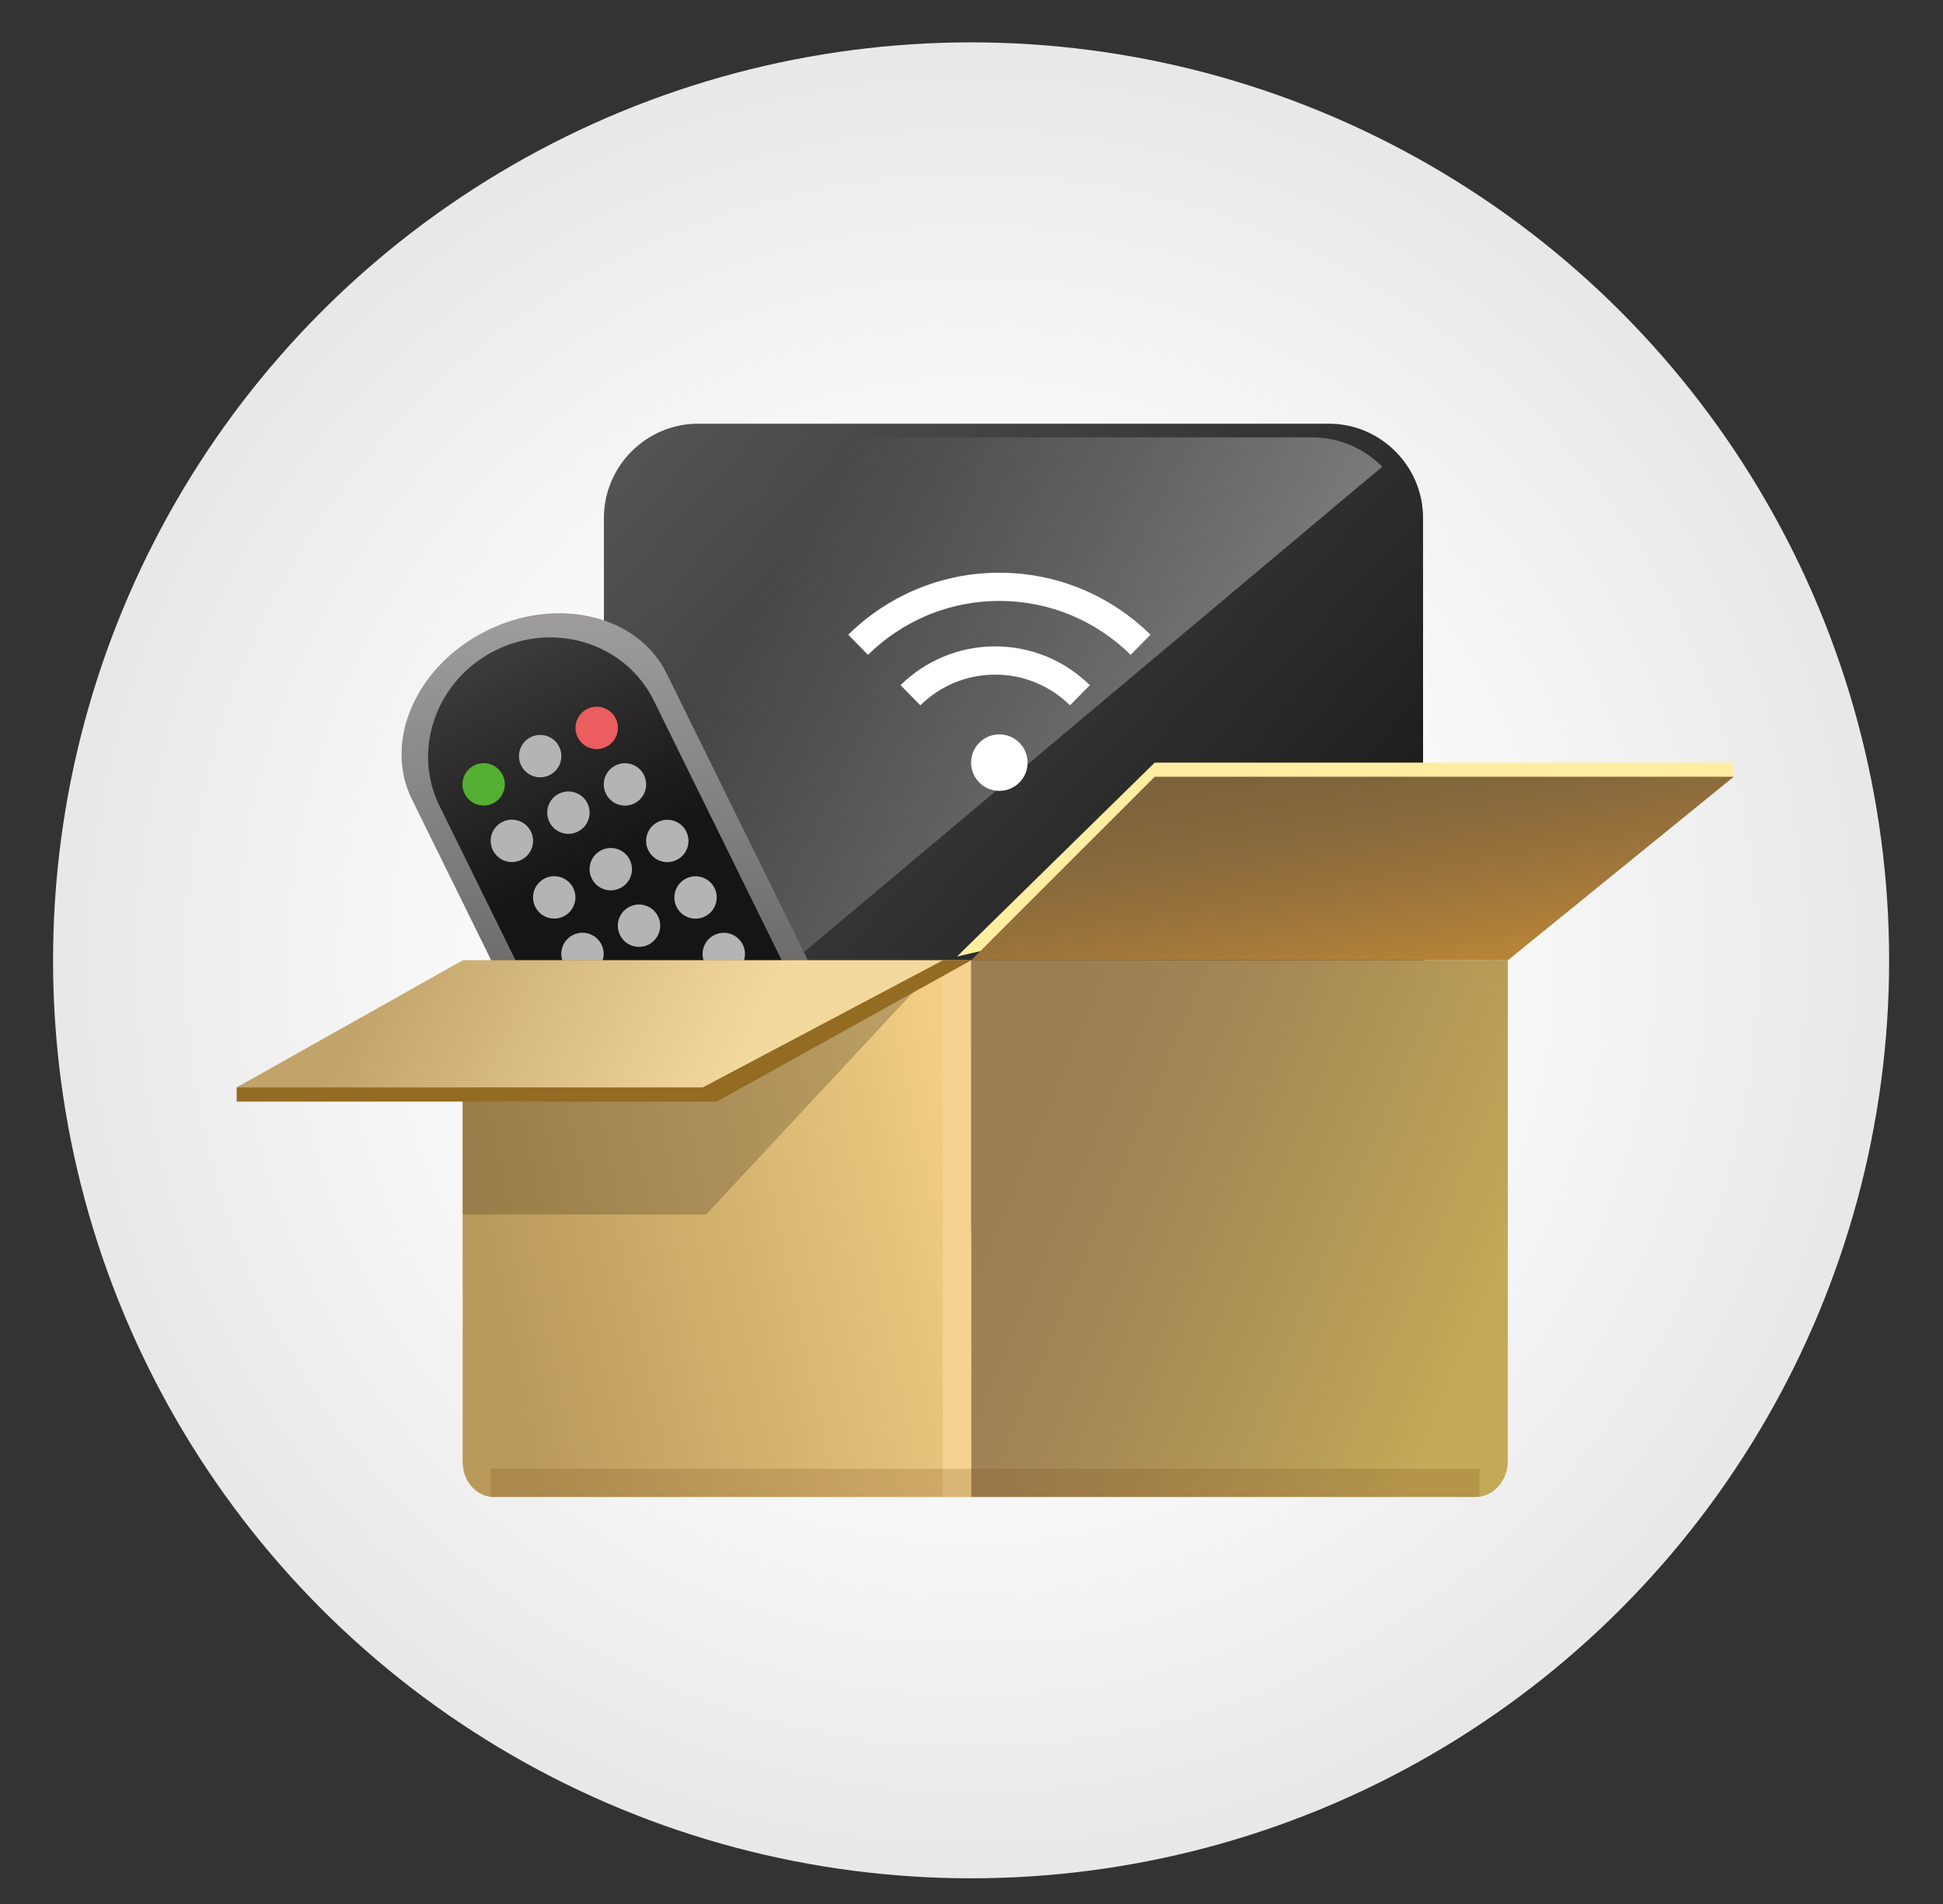 <?xml version="1.0" encoding="utf-8"?>
<!-- Generator: Adobe Illustrator 21.0.2, SVG Export Plug-In . SVG Version: 6.00 Build 0)  -->
<svg version="1.1" id="Слой_1" xmlns="http://www.w3.org/2000/svg" xmlns:xlink="http://www.w3.org/1999/xlink" x="0px" y="0px"
	 viewBox="0 0 137.571 134.832" enable-background="new 0 0 137.571 134.832" xml:space="preserve">
<rect x="0" y="0" width="137.571" height="134.832" fill="#333333" stroke="none"/>
<g>
	
		<radialGradient id="XMLID_2_" cx="91.927" cy="68.055" r="68.453" gradientTransform="matrix(0.95 0 0 0.95 -18.532 3.378)" gradientUnits="userSpaceOnUse">
		<stop  offset="0.382" style="stop-color:#FFFFFF"/>
		<stop  offset="1" style="stop-color:#E9E8E8"/>
	</radialGradient>
	<circle id="XMLID_2999_" fill="url(#XMLID_2_)" cx="68.757" cy="68" r="65"/>
	<g id="XMLID_2994_">
		<linearGradient id="XMLID_3_" gradientUnits="userSpaceOnUse" x1="35.096" y1="25.001" x2="94.717" y2="79.576">
			<stop  offset="0" style="stop-color:#5F5F5F"/>
			<stop  offset="1" style="stop-color:#121212"/>
		</linearGradient>
		<path id="XMLID_2998_" fill="url(#XMLID_3_)" d="M94.081,87.119H49.434c-3.672,0-6.676-3.004-6.676-6.676V36.676
			c0-3.672,3.004-6.676,6.676-6.676h44.647c3.672,0,6.676,3.004,6.676,6.676v43.766C100.757,84.114,97.753,87.119,94.081,87.119z"/>
		<linearGradient id="XMLID_4_" gradientUnits="userSpaceOnUse" x1="82.76" y1="63.012" x2="52.188" y2="44.155">
			<stop  offset="0" style="stop-color:#FFFFFF;stop-opacity:0.4"/>
			<stop  offset="0.995" style="stop-color:#FFFFFF;stop-opacity:0"/>
		</linearGradient>
		<path id="XMLID_2997_" fill="url(#XMLID_4_)" d="M43.757,78.472V37.79c0-3.751,3.12-6.82,6.933-6.82h42.207
			c1.944,0,3.707,0.798,4.969,2.076L43.757,78.472z"/>
		<path id="XMLID_2996_" fill="none" stroke="#FFFFFF" stroke-width="2" stroke-miterlimit="10" d="M80.757,45.654
			c-2.574-2.534-6.103-4.101-10-4.101c-3.897,0-7.426,1.567-10,4.101"/>
		<path id="XMLID_2995_" fill="none" stroke="#FFFFFF" stroke-width="2" stroke-miterlimit="10" d="M76.462,49.23
			c-1.544-1.52-3.662-2.461-6-2.461c-2.338,0-4.456,0.94-6,2.461"/>
	</g>
	<g id="XMLID_2976_">
		
			<linearGradient id="XMLID_5_" gradientUnits="userSpaceOnUse" x1="-97.668" y1="-18.312" x2="-112.771" y2="-56.179" gradientTransform="matrix(0.916 0.327 -0.299 0.925 130.869 132.785)">
			<stop  offset="0" style="stop-color:#504D4D"/>
			<stop  offset="1" style="stop-color:#9E9B9C"/>
		</linearGradient>
		<path id="XMLID_2993_" fill="url(#XMLID_5_)" d="M60.452,74.601c-0.52-1.055-13.211-26.83-13.211-26.83
			c-0.005-0.01-0.012-0.018-0.017-0.028c-0.007-0.015-0.012-0.031-0.019-0.046c-2.039-4.142-7.732-5.51-12.716-3.056
			s-7.37,7.8-5.331,11.942c0.007,0.015,0.017,0.028,0.025,0.043c0.005,0.01,0.007,0.021,0.012,0.031c0,0,12.691,25.775,13.211,26.83
			c4.562,9.265,12.3,14.787,17.284,12.333C64.672,93.366,65.014,83.866,60.452,74.601z"/>
		
			<linearGradient id="XMLID_6_" gradientUnits="userSpaceOnUse" x1="136.985" y1="211.281" x2="136.985" y2="228.438" gradientTransform="matrix(0.874 -0.43 0.442 0.897 -178.126 -84.825)">
			<stop  offset="0" style="stop-color:#3E3B3B"/>
			<stop  offset="1" style="stop-color:#151515"/>
		</linearGradient>
		<path id="XMLID_2992_" fill="url(#XMLID_6_)" d="M59.181,75.785c-0.506-1.027-12.857-26.112-12.857-26.112
			c-0.005-0.01-0.012-0.018-0.016-0.028c-0.007-0.015-0.012-0.03-0.019-0.045c-1.985-4.031-6.989-5.627-11.178-3.564
			c-4.189,2.062-5.976,7.002-3.991,11.033c0.007,0.015,0.016,0.028,0.024,0.042c0.005,0.01,0.007,0.02,0.012,0.03
			c0,0,12.351,25.085,12.857,26.112c4.44,9.017,11.435,14.655,15.623,12.592C63.824,93.783,63.62,84.802,59.181,75.785z"/>
		
			<ellipse id="XMLID_2991_" transform="matrix(0.91 -0.415 0.415 0.91 -21.443 20.442)" fill="#B4B4B4" cx="36.257" cy="59.5" rx="1.5" ry="1.5"/>
		
			<ellipse id="XMLID_2990_" transform="matrix(0.91 -0.415 0.415 0.91 -20.251 21.924)" fill="#B4B4B4" cx="40.257" cy="57.5" rx="1.5" ry="1.5"/>
		
			<ellipse id="XMLID_2989_" transform="matrix(0.91 -0.415 0.415 0.91 -19.058 23.405)" fill="#B4B4B4" cx="44.257" cy="55.5" rx="1.5" ry="1.5"/>
		
			<ellipse id="XMLID_2988_" transform="matrix(0.91 -0.415 0.415 0.91 -22.834 22.05)" fill="#B4B4B4" cx="39.257" cy="63.5" rx="1.5" ry="1.5"/>
		
			<ellipse id="XMLID_2987_" transform="matrix(0.91 -0.415 0.415 0.91 -21.641 23.532)" fill="#B4B4B4" cx="43.257" cy="61.5" rx="1.5" ry="1.5"/>
		
			<ellipse id="XMLID_2986_" transform="matrix(0.91 -0.415 0.415 0.91 -20.449 25.013)" fill="#B4B4B4" cx="47.257" cy="59.5" rx="1.5" ry="1.5"/>
		
			<ellipse id="XMLID_2985_" transform="matrix(0.91 -0.415 0.415 0.91 -24.315 23.243)" fill="#B4B4B4" cx="41.257" cy="67.5" rx="1.5" ry="1.5"/>
		
			<ellipse id="XMLID_2984_" transform="matrix(0.91 -0.415 0.415 0.91 -23.122 24.724)" fill="#B4B4B4" cx="45.257" cy="65.5" rx="1.5" ry="1.5"/>
		
			<ellipse id="XMLID_2983_" transform="matrix(0.91 -0.415 0.415 0.91 -21.93 26.205)" fill="#B4B4B4" cx="49.257" cy="63.5" rx="1.5" ry="1.5"/>
		
			<ellipse id="XMLID_2982_" transform="matrix(0.91 -0.415 0.415 0.91 -25.796 24.436)" fill="#B4B4B4" cx="43.257" cy="71.5" rx="1.5" ry="1.5"/>
		
			<ellipse id="XMLID_2981_" transform="matrix(0.91 -0.415 0.415 0.91 -24.604 25.917)" fill="#B4B4B4" cx="47.257" cy="69.5" rx="1.5" ry="1.5"/>
		
			<ellipse id="XMLID_2980_" transform="matrix(0.91 -0.415 0.415 0.91 -23.411 27.398)" fill="#B4B4B4" cx="51.257" cy="67.5" rx="1.5" ry="1.5"/>
		
			<ellipse id="XMLID_2979_" transform="matrix(0.91 -0.415 0.415 0.91 -19.962 19.25)" fill="#54AF32" cx="34.257" cy="55.5" rx="1.5" ry="1.5"/>
		
			<ellipse id="XMLID_2978_" transform="matrix(0.91 -0.415 0.415 0.91 -18.77 20.731)" fill="#B4B4B4" cx="38.257" cy="53.5" rx="1.5" ry="1.5"/>
		
			<ellipse id="XMLID_2977_" transform="matrix(0.91 -0.415 0.415 0.91 -17.577 22.212)" fill="#EB5D5E" cx="42.257" cy="51.5" rx="1.5" ry="1.5"/>
	</g>
	<linearGradient id="XMLID_7_" gradientUnits="userSpaceOnUse" x1="34.317" y1="90.516" x2="68.398" y2="83.228">
		<stop  offset="0" style="stop-color:#B9995A"/>
		<stop  offset="0.823" style="stop-color:#E6C37B"/>
		<stop  offset="0.994" style="stop-color:#F1CE83"/>
	</linearGradient>
	<path id="XMLID_2975_" fill="url(#XMLID_7_)" d="M68.757,106H34.965c-1.219,0-2.208-1.112-2.208-2.483V68h36V106z"/>
	<polygon id="XMLID_2974_" opacity="0.3" fill="#4A3A23" points="66.757,68 32.757,76 32.757,86 49.995,86 	"/>
	<polygon id="XMLID_2973_" fill="#FFEDA2" points="67.757,67.731 122.757,55 122.757,54 81.757,54 	"/>
	<linearGradient id="XMLID_8_" gradientUnits="userSpaceOnUse" x1="94.507" y1="54.094" x2="97.185" y2="69.954">
		<stop  offset="0" style="stop-color:#7D633C"/>
		<stop  offset="0.235" style="stop-color:#85683C"/>
		<stop  offset="0.624" style="stop-color:#9D753B"/>
		<stop  offset="0.994" style="stop-color:#B98637"/>
	</linearGradient>
	<polygon id="XMLID_2972_" fill="url(#XMLID_8_)" points="68.757,68 106.757,68 122.757,55 81.757,55 	"/>
	<linearGradient id="XMLID_9_" gradientUnits="userSpaceOnUse" x1="71.484" y1="80.174" x2="104.707" y2="94.109">
		<stop  offset="0" style="stop-color:#9B7E53"/>
		<stop  offset="0.331" style="stop-color:#A48754"/>
		<stop  offset="0.881" style="stop-color:#BDA257"/>
		<stop  offset="0.994" style="stop-color:#C4A958"/>
	</linearGradient>
	<path id="XMLID_2971_" fill="url(#XMLID_9_)" d="M104.47,106H68.757V68h38v35.458C106.757,104.862,105.733,106,104.47,106z"/>
	<circle id="XMLID_2970_" fill="#FFFFFF" cx="70.757" cy="54" r="2"/>
	<rect id="XMLID_2969_" x="66.757" y="68" fill="#F5D292" width="2" height="38"/>
	<rect id="XMLID_2968_" x="34.757" y="104" opacity="0.2" fill="#754917" width="70" height="2"/>
	<polygon id="XMLID_2967_" fill="#936B22" points="68.757,68 34.757,68 16.757,77 16.757,78 50.757,78 	"/>
	<linearGradient id="XMLID_10_" gradientUnits="userSpaceOnUse" x1="27.588" y1="66.249" x2="52.332" y2="77.165">
		<stop  offset="0" style="stop-color:#C2A46B"/>
		<stop  offset="0.875" style="stop-color:#EED297"/>
		<stop  offset="0.994" style="stop-color:#F4D99E"/>
	</linearGradient>
	<polygon id="XMLID_2966_" fill="url(#XMLID_10_)" points="66.757,68 32.757,68 16.757,77 49.757,77 	"/>
</g>
</svg>
